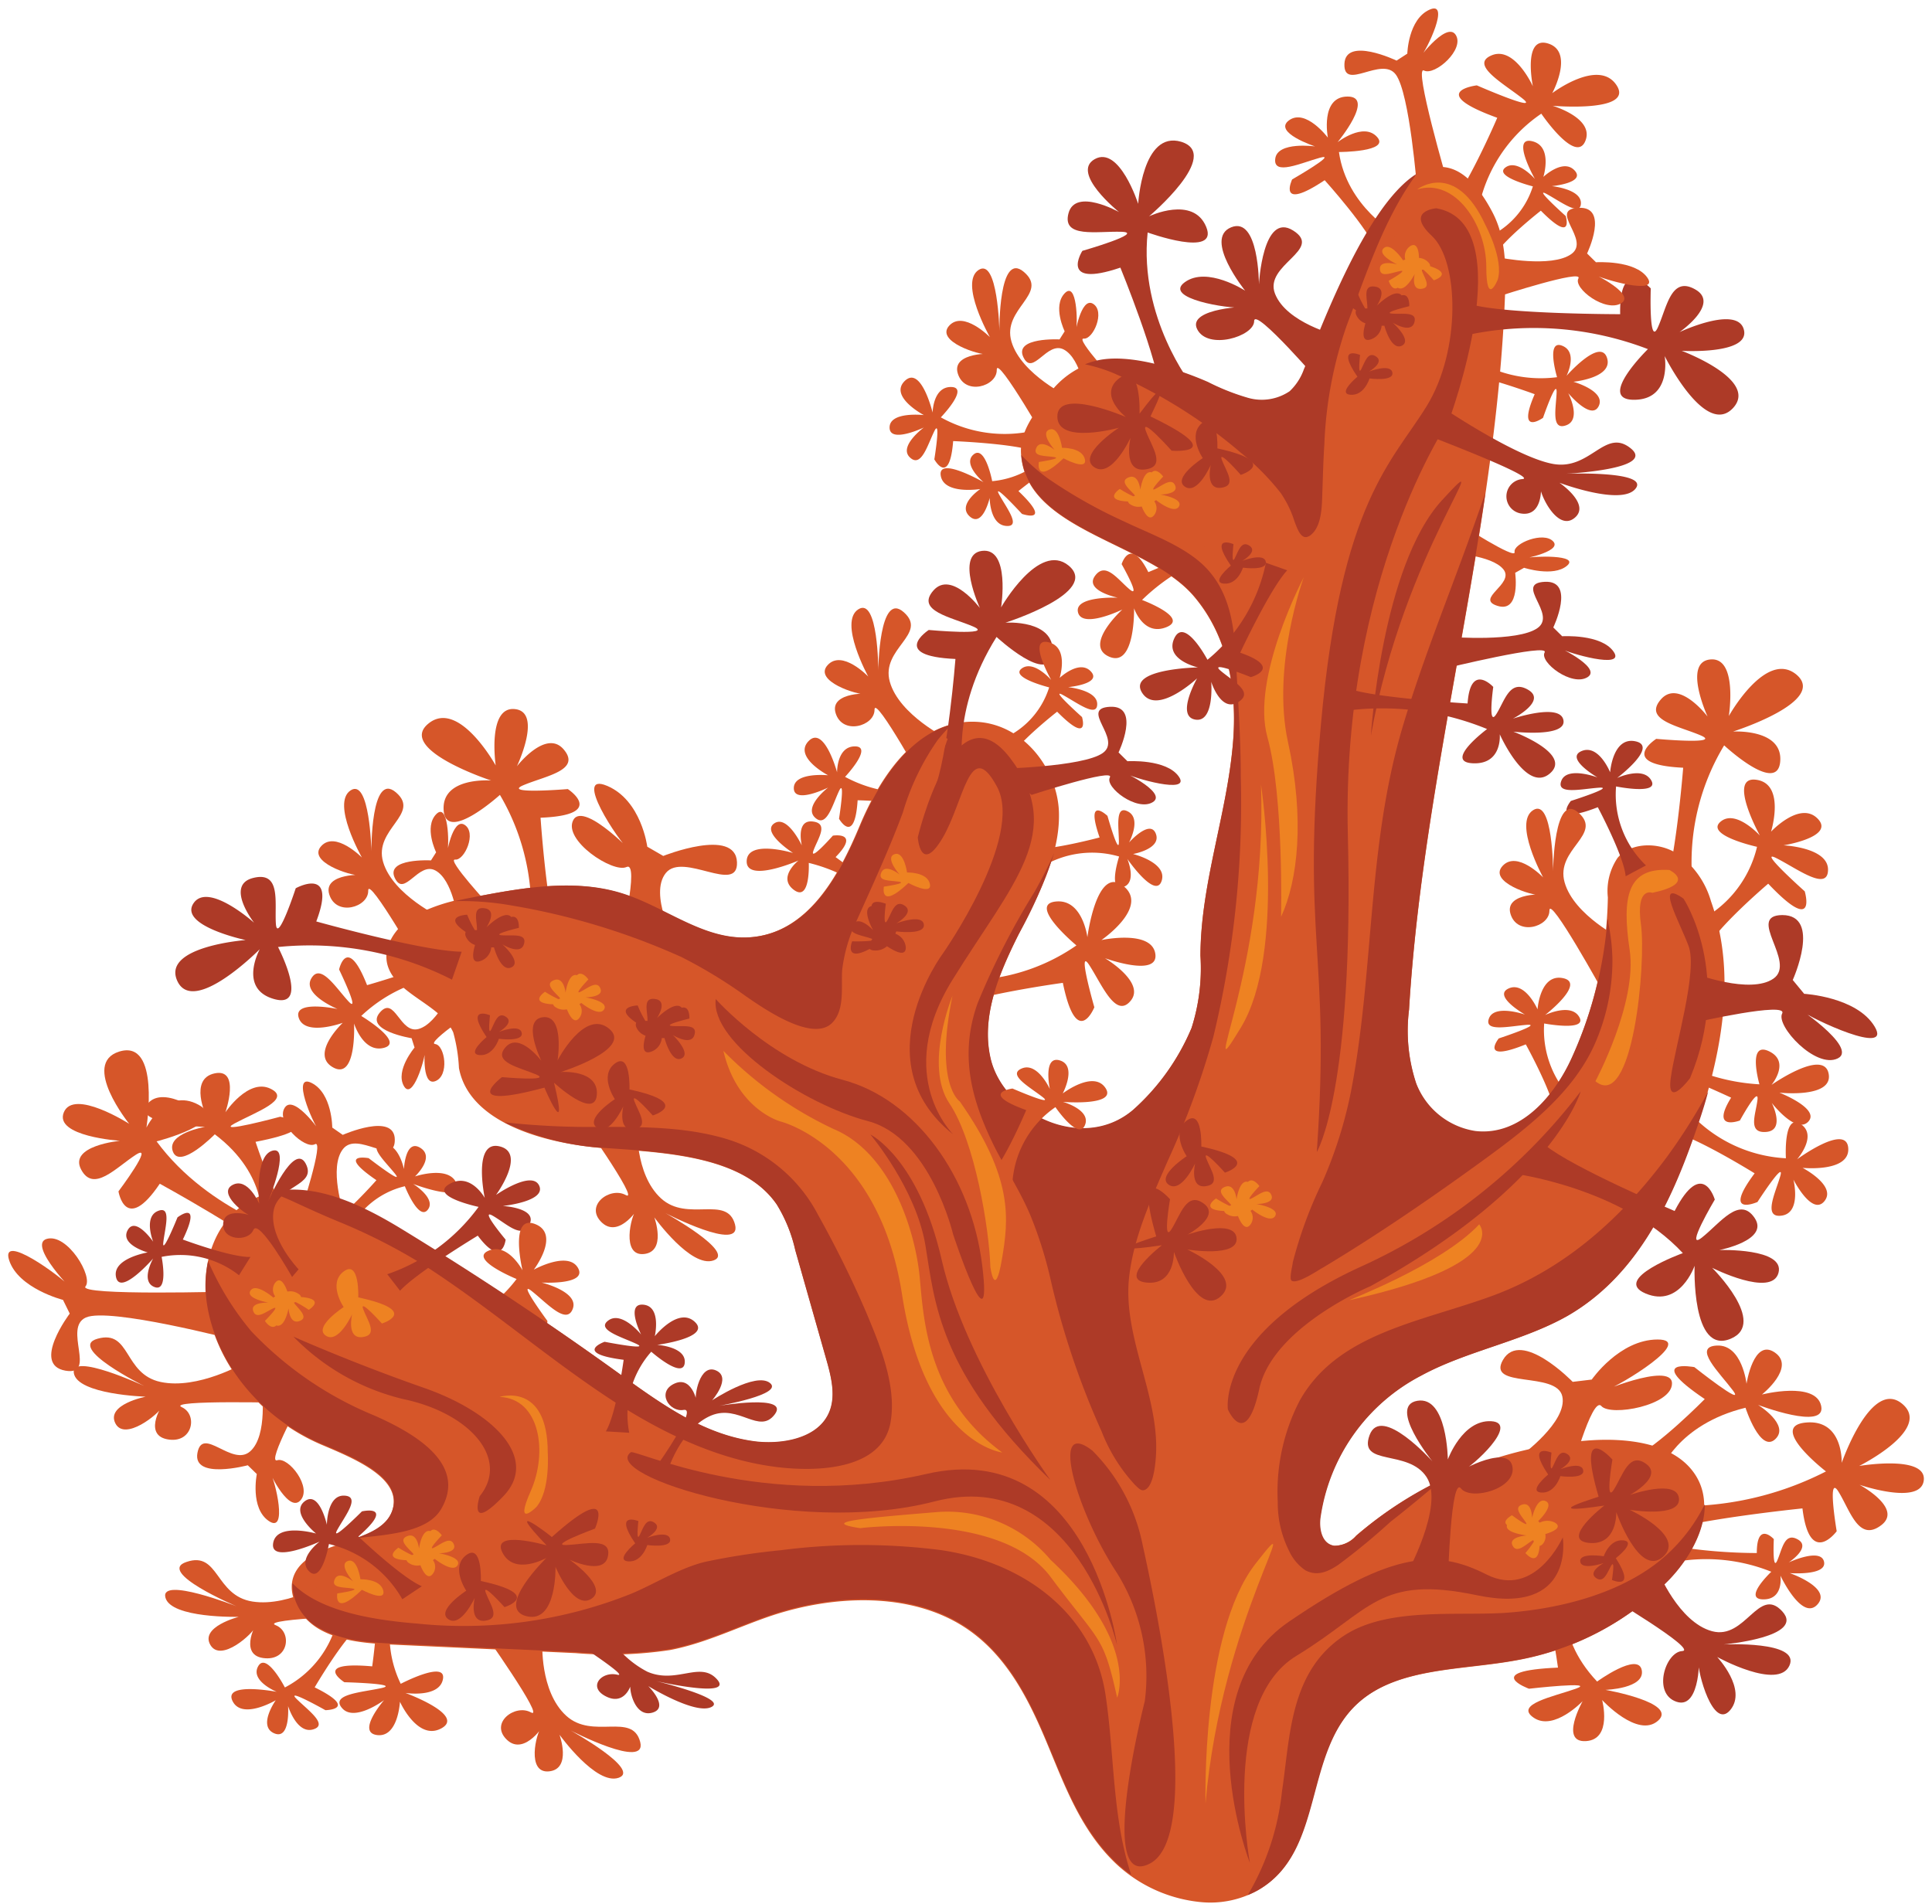 <svg xmlns="http://www.w3.org/2000/svg" viewBox="-0.71 -0.74 169.27 166.842"><title>Depositphotos_92035462_06</title><g data-name="Layer 2"><g data-name="Layer 1"><path d="M104.44 165.92a8.56 8.56 0 0 0 5-1c6-3.39 3.89-12.26 9-16.59 3.48-2.95 8.9-2.71 13.62-3.57a24.87 24.87 0 0 0 13.47-7.1c2.51-2.64 4.25-6.57 2.1-9.45-1.9-2.55-5.91-3-9.35-2.72a35.27 35.27 0 0 0-20.18 8.33 2.58 2.58 0 0 1-1.94.89c-1.08-.16-1.33-1.43-1.22-2.4a16.69 16.69 0 0 1 8.82-12.5c4-2.18 8.89-3 12.85-5.25 5.84-3.37 8.83-9.47 10.93-15.37 2.42-6.78 4.07-14.17 1.66-20.95a7.67 7.67 0 0 0-3-4.2c-1.58-1-4-1-5.18.38a5.18 5.18 0 0 0-.86 3.47A35.71 35.71 0 0 1 137 92c-1.49 3.3-4.47 6.89-8.45 6.43a6.63 6.63 0 0 1-5.18-4.18 14.76 14.76 0 0 1-.63-6.47c1.26-21 7.61-41.6 8.41-62.63.09-2.47.09-5-1.09-7.27-6.88-13.11-14.8 9.94-16.49 13.79a4.84 4.84 0 0 1-1.25 1.93 4.36 4.36 0 0 1-3.64.58 19.92 19.92 0 0 1-3.51-1.39c-2.53-1.11-6.89-2.57-9.78-1.87a7.58 7.58 0 0 0-4.22 2.91C90 35.37 88.66 37 88.74 38.91c.29 6.87 11 7.77 15.12 12.57 3.09 3.6 3.83 8.4 3.45 12.91-.53 6.28-2.83 12.3-2.85 18.63a17.2 17.2 0 0 1-.78 6.34 20 20 0 0 1-5.11 7.17c-4.46 3.81-11.39.33-12.5-4.51-.84-3.67.73-7.41 2.44-10.83s3.64-6.93 3.56-10.68-3-7.76-7.18-8c-5.2-.28-8.47 4.77-10.28 9.1s-4.53 9.47-9.73 9.79c-4 .25-7.34-2.67-11.15-3.86-4.17-1.3-8.77-.48-13.09.36a15.22 15.22 0 0 0-5.23 1.69c-1.53 1-2.62 2.66-2.16 4.26.75 2.55 4.66 3.42 5.75 5.87a14.26 14.26 0 0 1 .5 3.12c.89 4.82 7.55 6.67 13 7.05s12 .76 14.86 4.93a13.11 13.11 0 0 1 1.62 4l2.73 9.61c.49 1.72.95 3.65-.07 5.17-1.15 1.73-3.77 2.22-6 2-4.55-.52-8.31-3.25-11.88-5.81Q44.36 113 34.42 107c-3.73-2.28-8.45-4.56-12.55-2.85-3.69 1.54-5 5.75-4.47 9.34.77 5.27 4.71 10.1 10.13 12.39 2.93 1.24 7 2.93 6.14 5.71-.94 3-6.65 2.52-8.39 5.25-1.13 1.77.12 4.14 2.07 5.22s4.35 1.22 6.65 1.32l15.71.73a35.52 35.52 0 0 0 8.29-.27c3.09-.59 5.9-2 8.86-3 5.49-1.83 12.1-2.09 16.86.95 3.7 2.37 5.66 6.3 7.25 10.09s3 7.79 6.17 10.75a12.64 12.64 0 0 0 7.3 3.29z" fill="#d65629"/><path d="M128.63 18.95a13.1 13.1 0 0 1 5.7-9.73s3 4.43 3.85 2.41-2.86-3.1-2.86-3.1 7.17.62 5.61-1.79-5.64.68-5.64.68 1.94-3.6-.34-4.34-1.36 3.74-1.36 3.74S132 3.29 130 4.1s1 2.46 2.68 3.79-4-1.15-4-1.15-4.52.55 1.79 2.84c0 0-2.86 6.71-4.83 8.64z" fill="#d65629"/><path d="M83.71 67s-1.23-5.36 2.89-11.93c0 0 4.69 4.34 4.91 1.39s-4.13-2.64-4.13-2.64 8.35-2.65 5.54-5C90.31 46.67 87 52.48 87 52.48s.83-5.27-1.68-4.95c-2.35.3-.18 5-.18 5s-2.5-3.32-4.07-1.53 1.56 2.33 3.49 3.16-3.9.3-3.9.3S77.16 56.74 83 57c0 0-.68 8.74-1.87 11.47z" fill="#ad3a27"/><path d="M103.71 33s-4.65-5.89-3.87-13.37c0 0 6.27 2.28 5.13-.49s-5-.93-5-.93 6.43-5.42 2.8-6.53c-3.4-1-3.76 5.44-3.76 5.44s-1.64-5.12-3.8-3.92 2.12 4.64 2.12 4.64-3.81-2.14-4.42.09 2.49 1.57 4.64 1.64-3.43 1.67-3.43 1.67-2.12 3.32 3.33 1.47c0 0 3.37 8.23 3.52 11.16z" fill="#ad3a27"/><path d="M110.2 48.57a14.77 14.77 0 0 1-5.12 8.5s-2-3.79-2.9-1.89 2.07 2.56 2.07 2.56-6.19.11-4.91 2.2 4.83-1.24 4.83-1.24-1.88 3.3-.17 3.61 1.41-3.31 1.41-3.31.83 2.69 2.33 1.8-.45-1.85-1.52-2.78 2.66.57 2.66.57 2.89-.8-.93-2.14c0 0 2.64-5.65 4.12-7.22z" fill="#ad3a27"/><path d="M117.58 61.49a24.29 24.29 0 0 1 12 1.65s-3.86 2.88-1.25 3 2.36-2.54 2.36-2.54 2.3 5.18 4.37 3.45-3.18-3.68-3.18-3.68 4.66.54 4.39-1-4.43-.14-4.43-.14 3-1.54 1.35-2.52-2.07 1-2.82 2.15-.25-2.41-.25-2.41-2-2.18-2.25 1.45c0 0-7.73-.46-10.15-1.22z" fill="#ad3a27"/><path d="M128.16 28.55a27.91 27.91 0 0 1 15.51 1.3s-4.55 4.45-1.21 4.44 2.68-3.83 2.68-3.83 3.57 7.19 6 4.54c2.26-2.48-4.51-5-4.51-5s6 .36 5.45-1.84-5.64.2-5.64.2 3.56-2.46 1.41-3.72-2.51 1.54-3.31 3.31-.62-3.42-.62-3.42-2.78-2.94-2.68 2.26c0 0-9.88 0-13-.84z" fill="#ad3a27"/><path d="M147.78 78.18a19.81 19.81 0 0 1 2.57-13.61s4.65 4.34 4.91 1.43-4.13-2.64-4.13-2.64 8.35-2.65 5.54-5C154 56.18 150.76 62 150.76 62s.83-5.27-1.68-4.95c-2.35.3-.18 5-.18 5s-2.51-3.32-4.09-1.51 1.56 2.33 3.49 3.16-3.9.3-3.9.3-3.51 2.25 2.36 2.53c0 0-.68 8.73-1.87 11.47z" fill="#d65629"/><path d="M47.83 94.13s3.58 3.31 3.75 1.06-3.15-2-3.15-2 6.38-2 4.23-3.79-4.52 2.77-4.52 2.77.64-4-1.28-3.78-.14 3.82-.14 3.82S44.8 89.66 43.6 91s1.19 1.78 2.67 2.41-3 .23-3 .23-4 3 3.72.92c.01.05 2.18 5.07.84-.43z" fill="#ad3a27"/><path d="M121.66 19.81s-4.38-2.42-5.06-7.23c0 0 4.53 0 3.34-1.32s-3.46.46-3.46.46 3.31-4 .88-4-1.73 3.6-1.73 3.6-1.94-2.58-3.4-1.52 2.28 2.29 2.28 2.29-3.29-.46-3.49 1.07 2.25.38 3.92-.08-2.44 1.9-2.44 1.9-1.38 2.89 2.85.07c0 0 3.92 4.35 4.59 6.28z" fill="#d65629"/><path d="M143.5 75.09a8.6 8.6 0 0 1-2.62-6.92s3.8.77 3.09-.52-3-.22-3-.22 3.65-2.76 1.63-3.21-2.24 2.71-2.24 2.71-1-2.49-2.5-1.86 1.39 2.31 1.39 2.31-2.65-1-3.16.28 1.79.72 3.29.62-2.46 1.16-2.46 1.16-1.8 2.17 2.36.55c0 0 2.3 4.32 2.44 6.05z" fill="#ad3a27"/><path d="M54.42 124.8a8.29 8.29 0 0 1 1.93-7.1s2.76 2.44 2.93 1-2.41-1.6-2.41-1.6 4.75-.62 3.31-2-3.52 1.24-3.52 1.24.6-2.61-1-2.76-.2 2.61-.2 2.61-1.67-2.06-2.84-1.25 1.09 1.45 2.42 2.07-2.78-.18-2.78-.18-2.82 1 1.67 1.58c0 0-.64 4.75-1.56 6.27z" fill="#ad3a27"/><path d="M129 20.3a7.27 7.27 0 0 0 4.59-4.71s-3.45-.86-2.41-1.65 2.59 1 2.59 1-2.12-3.73-.26-3.31 1 3.13 1 3.13 1.74-1.65 2.74-.56-2 1.37-2 1.37 2.55.25 2.55 1.48-1.75-.11-3-.79 1.67 1.93 1.67 1.93.76 2.51-2.18-.47c0 0-3.42 2.67-4.13 4.06z" fill="#d65629"/><path d="M86.62 64.2a7.27 7.27 0 0 0 4.59-4.71s-3.45-.86-2.41-1.65 2.59 1 2.59 1-2.12-3.73-.26-3.31 1 3.13 1 3.13 1.74-1.65 2.74-.56-2 1.37-2 1.37 2.55.25 2.55 1.48-1.75-.11-3-.79 1.67 1.93 1.67 1.93.76 2.51-2.18-.47c0 0-3.42 2.67-4.13 4.06z" fill="#d65629"/><path d="M147.3 80.33a9.82 9.82 0 0 0 5.93-6.87s-4.54-1-3.22-2.18 3.47 1.19 3.47 1.19-2.86-5.18-.36-4.89c2.65.31 1.34 4.55 1.34 4.55S157 69.4 158.55 71s-3 2.33-3 2.33 3.9.17 3.9 2.13-2.71-.09-4.51-1 2.47 2.9 2.47 2.9 1.17 3.94-3.2-.67c0 0-4.61 3.91-5.5 5.84z" fill="#d65629"/><path d="M116.38 28.63S112 27.55 111 25s4.27-3.85 1.59-5.54-3 4.72-3 4.72 0-6-2.44-5 1.23 5.55 1.23 5.55-3.33-2.17-5.29-.74 3.94 2.35 5 2.21-4.84 0-3.92 1.89 5 .65 5-.69 6.07 5.74 6.07 5.74z" fill="#ad3a27"/><path d="M82.32 64s-4.25-2.08-5.07-5 3.39-4.18 1.22-6.1-2.23 5.1-2.23 5.1 0-6.47-1.75-5.35.87 5.89.87 5.89-2.29-2.4-3.56-1 2.61 2.63 3.35 2.55-3.24-.31-2.65 1.65 3.42 1.15 3.41-.29 4.74 7.19 4.74 7.19z" fill="#d65629"/><path d="M141.44 81.57s-4.25-2.08-5.07-5 3.39-4.18 1.22-6.1-2.23 5.13-2.23 5.13 0-6.47-1.75-5.35.88 5.89.88 5.89-2.29-2.4-3.56-1 2.61 2.63 3.35 2.55-3.24-.31-2.65 1.65 3.42 1.15 3.41-.29 4.74 7.19 4.74 7.19z" fill="#d65629"/><path d="M130.63 21.82s4.59.94 6.33-.3-2.1-3.91.63-4.05.75 4 .75 4l.78.77s3.43-.22 4.51 1.36-4 .12-4.78-.33 3.88 1.68 2.5 2.55-4.24-1.31-3.77-2.16-6.86 1.53-6.86 1.53z" fill="#d65629"/><path d="M123.45 15.86s-.64-8.42-1.87-10.07-4.59 1.5-4.5-.93 4.57-.29 4.57-.29l.94-.61s.07-3 1.94-3.85-.22 3.52-.81 4.19 2.25-3.27 3.1-2-1.82 3.63-2.77 3.14 2.08 9.87 2.08 9.87z" fill="#d65629"/><path d="M86.63 66.63s7.54-.15 9.28-1.39-2.1-3.91.63-4.05.75 4 .75 4l.78.77s3.43-.22 4.51 1.36-4 .12-4.78-.33 3.88 1.68 2.5 2.55-4.24-1.31-3.77-2.16-6.86 1.53-6.86 1.53z" fill="#ad3a27"/><path d="M126.36 55.07s5.9.46 7.64-.78-2.1-3.91.63-4.05.75 4 .75 4l.78.77s3.43-.22 4.51 1.36-4 .12-4.78-.33 3.88 1.68 2.5 2.55-4.24-1.31-3.77-2.16-8.81 1.42-8.81 1.42z" fill="#ad3a27"/><path d="M144 90.83a17.31 17.31 0 0 0 9.44 3.44s-1.1-3.81.83-2.9.23 2.95.23 2.95 4.55-3.2 5-1-4.31 1.68-4.31 1.68 3.6 1.41 2.53 2.54-3.2-1.64-3.2-1.64 1.22 2.39-.47 2.54-.92-1.57-.78-2.82-1.54 1.82-1.54 1.82-2.63 1-.77-2c0 0-5.72-2.69-7.85-3z" fill="#d65629"/><path d="M90.41 75.31a8.45 8.45 0 0 1 6.93-1s-1 3.05.31 2.69.41-2.48.41-2.48 2.45 3.56 3 1.94-2.5-2.37-2.5-2.37 2.5-.44 2-1.77-2.35.76-2.35.76 1.11-2.05-.07-2.7-.82 1.38-.82 2.65-1-2.28-1-2.28-2-1.9-.69 1.89c0 0-4.37 1.17-6.07 1z" fill="#d65629"/><path d="M20.23 111a8.31 8.31 0 0 0-6.78-1.61s.63 3.13-.63 2.64-.11-2.5-.11-2.5-2.87 3.31-3.25 1.65 2.77-2.18 2.77-2.18-2.44-.67-1.76-1.94 2.24 1 2.24 1-.86-2.14.39-2.68.65 1.45.5 2.72 1.24-2.17 1.24-2.17 2.22-1.7.47 1.94c0 0 4.21 1.57 5.92 1.53z" fill="#ad3a27"/><path d="M55.12 97.83s-.25 4.29 2.08 6.43 5.8-.34 6.49 2.3c.64 2.48-6.09-1-6.09-1s6.19 3.44 4.21 4.14-5.19-3.77-5.19-3.77 1.09 3-.91 3.21-1.14-3.35-.68-3.87-1.42 2.6-3 1.12.7-3.18 2.08-2.42-4.39-7.36-4.39-7.36z" fill="#d65629"/><path d="M46.81 143.16s-.25 4.29 2.08 6.43 5.8-.34 6.49 2.3c.64 2.48-6.09-1-6.09-1s6.19 3.44 4.21 4.14-5.19-3.77-5.19-3.77 1.09 3-.91 3.21-1.14-3.35-.68-3.87-1.42 2.6-3 1.12.7-3.18 2.08-2.42-4.39-7.36-4.39-7.36z" fill="#d65629"/><path d="M126.28 47.71s3.71.16 4.73 1.44-2.55 2.57-.51 3.2 1.54-2.9 1.54-2.9l.78-.44s2.55.83 3.75-.17-3-.86-3.71-.67 3.36-.53 2.52-1.46-3.54.18-3.39.92-4.83-2.48-4.83-2.48z" fill="#d65629"/><path d="M147.75 84.56s4.9 1.87 6.93.44-2.45-5.53.76-5.56c3.48 0 .92 5.69.92 5.69l1 1.21s4.62.26 6.18 2.88-5.5-.66-6.53-1.46 5.22 3.3 3.29 4.24-5.43-2.85-4.87-3.93-7.59.77-7.59.77z" fill="#ad3a27"/><path d="M144.05 131.11a27.67 27.67 0 0 0 15.22-2.92s-5.11-3.95-1.79-4.28 3.17 3.53 3.17 3.53 2.59-7.52 5.34-5.14c2.57 2.23-3.81 5.41-3.81 5.41s5.9-1 5.66 1.25-5.63.4-5.63.4 3.86 2.07 1.89 3.55-2.7-1.27-3.73-2.94-.16 3.46-.16 3.46-2.37 3.21-3-2c0 0-9.82 1-12.84 2.2z" fill="#d65629"/><path d="M127.78 30.31a11.15 11.15 0 0 0 7.93 2s-1-3.32.44-2.76.39 2.64.39 2.64 2.94-3.36 3.54-1.59-2.94 2.11-2.94 2.11 2.86.81 2.22 2.13-2.67-1.13-2.67-1.13 1.2 2.3-.17 2.81-.89-1.55-.85-2.88-1.19 2.23-1.19 2.23-2.36 1.69-.73-2.07c0 0-5-1.84-6.94-1.87z" fill="#d65629"/><path d="M144.76 128.18s1.45-4.1 7.46-5.57c0 0 1.29 4 2.61 2.75s-1.51-3-1.51-3 6 2.29 5.53.09-5.19-1-5.19-1 3-2.39 1.13-3.68-2.48 2.74-2.48 2.74-.38-3.44-2.58-3.35.23 2.39 1.39 3.94-3.38-2.05-3.38-2.05-4.5-.85.91 2.8c0 0-4.19 4.26-6.32 5.14z" fill="#d65629"/><path d="M125.46 34.83s6.61 4.49 9.9 5.08 4.55-3.2 6.81-1.36-5.68 2.22-5.68 2.22 7.3-.28 6.11 1.29-6.68-.5-6.68-.5 2.81 1.91 1.3 3.1-3.08-2.19-3-2.84.5 2.86-1.74 2.42a1.52 1.52 0 0 1 .16-3c1.62-.06-8.32-3.85-8.32-3.85z" fill="#ad3a27"/><path d="M52.11 141.61a8.61 8.61 0 0 0 3.9 4.13c2.58 1.12 4.65-1 6.12.69s-5.36.13-5.36.13 6.26 1.51 4.87 2.26-5.55-1.82-5.55-1.82 1.91 1.9.34 2.33-2.08-2.14-1.88-2.56-.28 2-2.07 1.18-.51-2.28.89-1.95-6.11-4.45-6.11-4.45z" fill="#ad3a27"/><path d="M81.68 85a17 17 0 0 0 11.92-2.9s-4.26-3.54-1.86-3.84 2.82 3.12 2.82 3.12.8-6.34 3.14-4.5-1.91 4.75-1.91 4.75 4.38-.94 4.72 1.19-4.41.4-4.41.4 3.57 2.11 2.26 3.72-2.51-1.38-3.63-3.11.44 3.69.44 3.69-1.54 3.8-2.76-2.14c0 0-8 1.09-10.54 2.4z" fill="#d65629"/><path d="M45.5 82.55a19.79 19.79 0 0 0-2.41-13.64s-4.74 4.29-4.93 1.34 4.16-2.6 4.16-2.6-8.32-2.72-5.48-5c2.66-2.15 5.88 3.68 5.88 3.68s-.77-5.28 1.74-4.93c2.35.32.12 5 .12 5s2.55-3.3 4.1-1.47-1.59 2.31-3.53 3.13 3.89.34 3.89.34 3.48 2.28-2.39 2.51c0 0 .58 8.74 1.74 11.49z" fill="#d65629"/><path d="M147.31 96.75a12.32 12.32 0 0 0 8.45 4s-.24-4 1.29-3-.31 3.09-.31 3.09 4.3-3.17 4.48-1-4 1.75-4 1.75 3 1.56 1.92 2.91-2.72-1.88-2.72-1.88.72 2.88-1 3.15-.57-2-.15-3.47-2 2.28-2 2.28-3.17 1.4-.25-2.51c0 0-5.14-3.2-7.35-3.68z" fill="#d65629"/><path d="M29.65 107.62a7.32 7.32 0 0 1 5.11-4.42s1.2 3.05 2 2.07-1.27-2.27-1.27-2.27 4.4 1.68 3.81 0-3.65-.66-3.65-.66 1.79-1.67.47-2.5-1.44 1.86-1.44 1.86-.44-2.28-1.85-2.21.24 1.57 1.08 2.63-2.32-1.38-2.32-1.38-2.92-.53.68 1.93c0 0-2.85 3.25-4.39 4z" fill="#d65629"/><path d="M144.56 136.93s1.8 4.47 4.73 5.26 4.08-4 6.15-1.74-5.14 2.9-5.14 2.9 6.76-.34 5.77 1.85-6.33-.75-6.33-.75 2.65 2.82 1.15 4.64-2.89-3.34-2.8-4.29.28 4.28-1.89 3.58-1-4.37.47-4.45-6.83-5-6.83-5z" fill="#ad3a27"/><path d="M122.45 137.35s3.44-6.17 1.83-8.66-6-.91-5-3.67 5.51 2.29 5.51 2.29-3.94-4.87-1.32-5.31 2.67 5.14 2.67 5.14 1.27-3.49 3.8-3.35-1.64 4-2.59 4.39 3.93-2.5 4.43-.5-3.61 3.12-4.49 2-1.13 7.8-1.13 7.8z" fill="#ad3a27"/><path d="M29.4 105.54s-1.34-4-.05-5.61 4.54 1.62 4.53-.81-4.56-.42-4.56-.42l-.92-.64s0-3-1.81-3.91.1 3.53.66 4.21-2.13-3.33-3-2.06 1.75 3.7 2.63 3.22-1.31 6.16-1.31 6.16z" fill="#d65629"/><path d="M39.36 79.64s-.41-3.27-1.91-4.1-2.74 2.41-3.57.65 3.17-1.54 3.17-1.54l.45-.71s-1.08-2.2 0-3.33 1.15 2.59 1 3.24.4-3 1.49-2.32 0 3.14-.82 3.05 3.08 4.12 3.08 4.12z" fill="#d65629"/><path d="M137.31 95.83a8.63 8.63 0 0 1-2.73-6.89s3.81.72 3.08-.56-3-.18-3-.18 3.61-2.8 1.58-3.23S134 87.7 134 87.7s-1.09-2.48-2.53-1.83 1.43 2.29 1.43 2.29-2.66-.93-3.15.32 1.8.69 3.3.58-2.45 1.19-2.45 1.19-1.76 2.19 2.37.52c0 0 2.37 4.29 2.53 6z" fill="#d65629"/><path d="M25.41 107.62s-7.77-2.06-12.4-8.35c0 0 6.51-1.66 3.67-3.21s-4.56 2-4.56 2 1.25-7.78-2.38-6.66c-3.39 1.05.87 6.33.87 6.33s-4.87-3.11-5.73-1 4.92 2.49 4.92 2.49-4.49.42-3.41 2.5 3.05-.14 4.79-1.27-1.51 3.2-1.51 3.2.61 3.8 3.62-.67c0 0 8.41 4.6 10.59 6.81z" fill="#d65629"/><path d="M22.21 106.49s.65-4.26-4.1-7.84c0 0-3.06 3.12-3.67 1.52S17.25 98 17.25 98s-6.51-.17-5.05-2 5.17 1.07 5.17 1.07-1.56-3.28.73-3.76.94 3.41.94 3.41 2-3 3.94-2.07-1.35 2.08-3.14 3.05 4-.59 4-.59 4.48.92-2.16 2.2c0 0 1.76 5.43 3.27 7z" fill="#d65629"/><path d="M20.68 118.69s-4.05 2.36-7.32 1.66-2.6-4.61-5.52-3.79c-2.74.76 4.08 4.14 4.08 4.14s-6.48-3-6.16-1.12 6.29 2.06 6.29 2.06-3.46.68-2.66 2.32 3.84-.82 4.11-1.44-1.82 2.4.42 2.85 2.74-2.15 1.3-2.81 9.38-.37 9.38-.37z" fill="#d65629"/><path d="M33.22 110.91a16.49 16.49 0 0 0 8-5.9s-4.4-.93-2.56-2 3.1 1.21 3.1 1.21-1.1-5.15 1.35-4.5c2.3.61-.36 4.24-.36 4.24s3.14-2.2 3.78-.81-3.19 1.78-3.19 1.78 3 .16 2.36 1.57-2 0-3.23-.71 1.12 2.09 1.12 2.09-.28 2.55-2.44-.35c0 0-5.44 3.29-6.81 4.83z" fill="#ad3a27"/><path d="M132.51 126.84s4.15-3 3.66-5.23-6.66-.65-5.2-3.19c1.58-2.75 6.11 1.92 6.11 1.92l1.67-.2s2.41-3.5 5.76-3.51-3.22 4-4.5 4.44 5.73-2.56 5.77-.61-5.37 2.94-6.19 2-2.76 6.31-2.76 6.31z" fill="#d65629"/><path d="M36.44 116.16a12.55 12.55 0 0 0 8.11-4.83s-4.19-1.71-2.48-2.47 3 1.71 3 1.71-1.19-4.93 1.09-4.06-.1 4-.1 4 3-1.67 3.87-.15-3.19 1.28-3.19 1.28 3.27.79 2.74 2.28-2.27-.48-3.6-1.53 1.37 2.61 1.37 2.61-.08 3.19-2.67-1c0 0-5.69 2.59-7.22 4.13z" fill="#d65629"/><path d="M92.09 37.81a7.73 7.73 0 0 1-5.87 3.61s-.61-3.19-1.63-2.34.87 2.43.87 2.43-4-2.3-3.75-.59 3.47 1.19 3.47 1.19-2.07 1.38-.93 2.4S86 42.89 86 42.89s0 2.31 1.41 2.45.06-1.58-.58-2.75 2 1.7 2 1.7 2.78.95-.31-2c0 0 3.42-2.79 5.07-3.27z" fill="#d65629"/><path d="M22.21 120.89s.58 4.14-1 5.54-4.17-2.26-4.62.13 4.41 1.09 4.41 1.09l.79.77s-.61 3 1.06 4.12.56-3.49.13-4.25 1.48 3.6 2.6 2.47-1-3.87-2-3.55 2.42-5.89 2.42-5.89z" fill="#d65629"/><path d="M39 85.67s-1.31 3.22-3 3.74-2.11-3-3.44-1.42 2.79 2.24 2.79 2.24l.26.82s-1.7 2-.94 3.36 1.86-2.38 1.87-3.07-.41 3.12.87 2.66.86-3.17 0-3.26 4.24-3.51 4.24-3.51z" fill="#d65629"/><path d="M131.73 102.06s9.59 1.18 15 7c0 0-6.28 2.27-3.26 3.54s4.29-2.43 4.29-2.43-.3 7.86 3.17 6.39c3.25-1.37-1.63-6.21-1.63-6.21s5.22 2.63 5.81.44-5.18-2-5.18-2 4.41-.85 3.09-2.81-3 .43-4.61 1.71 1.12-3.32 1.12-3.32-1.07-3.72-3.52 1c0 0-8.91-3.78-11.35-5.77z" fill="#ad3a27"/><path d="M77.55 79.36a14.32 14.32 0 0 0-7.4-4.49s.16 3.46-1.31 2.36.41-2.57.41-2.57-4.58 2-4.54.06 4.06-.72 4.06-.72-2.8-1.8-1.65-2.59 2.42 1.93 2.42 1.93-.55-2.25.93-2.1.47 1.5.09 2.55 1.7-1.31 1.7-1.31 2.46-.39.24 1.88c0 0 4.36 3.24 6.12 3.89z" fill="#d65629"/><path d="M19.74 116.64S8.86 113.8 6.82 114.7s1 5.15-1.8 4.66c-3-.53.38-5 .38-5l-.59-1.2s-3.92-1-4.72-3.48 4.59 1.46 5.31 2.31-3.81-3.69-2-4.18 4.08 3.33 3.38 4.17 12.9.44 12.9.44z" fill="#d65629"/><path d="M146 136.13a15.27 15.27 0 0 1 8.48.85s-2.54 2.4-.71 2.42 1.51-2.08 1.51-2.08 1.88 4 3.23 2.54-2.41-2.76-2.41-2.76 3.28.25 3-1-3.09.06-3.09.06 2-1.31.81-2-1.38.84-1.82 1.84-.3-1.88-.3-1.88-1.49-1.63-1.49 1.22a46 46 0 0 1-7.14-.58z" fill="#d65629"/><path d="M136.64 138.26s-1.43 4.1 2.58 8.34c0 0 3.6-2.62 3.91-1s-3.18 1.73-3.18 1.73 6.39 1.12 4.61 2.7-4.9-1.81-4.9-1.81.92 3.46-1.42 3.6-.29-3.5-.29-3.5-2.51 2.64-4.27 1.46 1.72-1.86 3.67-2.55-4.1 0-4.1 0-4.25-1.56 2.54-1.85c0 0-.72-5.61-1.91-7.41z" fill="#d65629"/><path d="M108.35 47.18a17.35 17.35 0 0 0-9 4.65s4.16 1.56 2.14 2.38-2.84-1.65-2.84-1.65.12 5.24-2.18 4.24 1.15-4.13 1.15-4.13-3.51 1.71-3.88.25 3.48-1.29 3.48-1.29-2.93-.6-2-1.9 2 .31 3.05 1.18-.71-2.22-.71-2.22.75-2.47 2.34.7c0 0 6-2.45 7.62-3.76z" fill="#d65629"/><path d="M39.84 84.7a13.09 13.09 0 0 0-8.9 3.58s3.82 2.3 2 2.79-2.63-2.13-2.63-2.13.25 5-1.83 3.85.84-3.91.84-3.91-3.29 1.21-3.85-.42 3.39-.79 3.39-.79-3.1-1.27-2.3-2.67 2.15.8 3.26 2-.82-2.79-.82-2.79.68-3.13 2.45 1.37c0 0 6.09-1.72 7.89-3z" fill="#d65629"/><path d="M81.48 68.4a11.49 11.49 0 0 1-8.15-1.07s2.49-2.65.88-2.67-1.58 2.27-1.58 2.27-1.12-4.14-2.49-2.74 1.7 3 1.7 3-3-.3-3 1.13 3-.05 3-.05-2.16 1.66-1.15 2.62 1.53-1.09 2.11-2.32 0 2.43 0 2.43 1.37 2.4 1.63-1.62c0 0 5.39.14 7.19.82z" fill="#d65629"/><path d="M38 79.7s-4.28-2-5.14-4.9 3.33-4.22 1.12-6.11-2.15 5.16-2.15 5.16-.13-6.47-1.83-5.33 1 5.88 1 5.88-2.33-2.37-3.57-1S30 76 30.77 75.95s-3.25-.27-2.63 1.69 3.44 1.11 3.41-.33 4.85 7.13 4.85 7.13z" fill="#d65629"/><path d="M25.45 110.48s-2.51-2.61-2.21-5 3.86-2.28 2.84-4.25-3.29 3.28-3.29 3.28 2-4.84.39-4.43-1.18 4.65-1.18 4.65-1-2.36-2.34-1.64 1.12 2.61 1.69 2.74-2.32-1-2.5.57 2.19 1.71 2.64.63 3.39 4.12 3.39 4.12z" fill="#ad3a27"/><path d="M58 127.57s1.18-3.27 3.6-4.28 4.22 1.7 5.57-.1-4.88-.75-4.88-.75 5.71-1 4.46-2-5.07 1.52-5.07 1.52 1.76-2 .34-2.62-1.92 2.22-1.74 2.72-.23-2.3-1.87-1.58-.49 2.55.78 2.32-2.19 4.67-2.19 4.67z" fill="#ad3a27"/><path d="M28.87 141.12a9 9 0 0 1-4.62 6s-1.62-3.14-2.34-1.86 1.62 2.24 1.62 2.24-4.69-.9-3.87.8 3.79-.06 3.79-.06-1.6 2.25-.15 2.89 1.23-2.38 1.23-2.38.75 2.44 2.17 2.05-.45-1.7-1.44-2.69 2.54 1 2.54 1 3-.05-.94-2c0 0 2.48-4.25 3.95-5.39z" fill="#d65629"/><path d="M34.48 138.14a9.72 9.72 0 0 0-.08 8.66s4-2.1 3.7-.42-3.29 1.22-3.29 1.22 5.26 1.92 3.17 3.09-3.65-2.32-3.65-2.32-.15 3.15-2 2.92.61-3.06.61-3.06-2.59 1.94-3.67.71 1.73-1.39 3.45-1.77-3.26-.51-3.26-.51-2.92-1.86 2.44-1.39c0 0 .81-5.62.24-7.61z" fill="#d65629"/><path d="M28.59 137.52s-3.88 2.59-7.18 2.07-2.92-4.45-5.78-3.47C12.93 137 20 140 20 140s-6.68-2.62-6.22-.77 6.43 1.7 6.43 1.7-3.41.87-2.49 2.46 3.77-1 4-1.67-1.64 2.5.62 2.82 2.58-2.3 1.1-2.88 9.34-.9 9.34-.9z" fill="#d65629"/><path d="M94.43 34s-.41-3.27-1.91-4.1-2.74 2.41-3.57.65S92.12 29 92.12 29l.45-.71s-1.08-2.2 0-3.33 1.15 2.59 1 3.24.4-3 1.49-2.32 0 3.14-.82 3.05 3.08 4.12 3.08 4.12z" fill="#d65629"/><path d="M89.85 37a11.48 11.48 0 0 1-8.13-1.17s2.53-2.62.92-2.66S81 35.41 81 35.41s-1-4.15-2.43-2.78 1.66 3 1.66 3-3-.34-3 1.09 3 0 3 0S78 38.36 79 39.33s1.55-1.07 2.15-2.29 0 2.47 0 2.47 1.33 2.42 1.65-1.6c0 0 5.39.21 7.18.91z" fill="#d65629"/><path d="M93.05 34.1s-4.28-2-5.14-4.9S91.23 25 89 23.09s-2.15 5.16-2.15 5.16-.13-6.47-1.83-5.33 1 5.88 1 5.88-2.33-2.37-3.57-1 2.65 2.59 3.39 2.51-3.25-.27-2.63 1.69 3.44 1.11 3.41-.33 4.85 7.13 4.85 7.13z" fill="#d65629"/><path d="M58.45 81.86s-2.33-4.25-.82-6.11 6.34 1.9 6.23-.94c-.12-3.08-6.46-.55-6.46-.55l-1.4-.81s-.51-4.08-3.54-5.34 1 4.84 2 5.71-4-4.47-4.94-2.71 3.47 4.68 4.66 4.12-.57 6.77-.57 6.77z" fill="#d65629"/><path d="M96.16 147.83c-1-6.86-6.76-11.6-14.38-12.74a54.9 54.9 0 0 0-14.06 0 60.79 60.79 0 0 0-6.55 1c-2.22.5-4.48 1.94-6.56 2.81a39.56 39.56 0 0 1-18.79 2.62c-3.57-.29-8.5-1-10.92-3.55a4.47 4.47 0 0 0 2.47 4c1.95 1.08 4.35 1.22 6.65 1.32l15.71.73a35.52 35.52 0 0 0 8.29-.27c3.09-.59 5.9-2 8.86-3 5.49-1.83 12.1-2.09 16.86.95 3.7 2.37 5.66 6.3 7.25 10.09s3 7.79 6.17 10.75a11.62 11.62 0 0 0 1.24 1c-1.66-4.99-1.46-10.47-2.24-15.71z" fill="#ad3a27"/><path d="M33.69 131.52c-.41 1.33-1.74 2-3.25 2.52 3-.31 6.34-.55 7.51-2.57 2.32-4-2.48-6.68-5.84-8.17a31.06 31.06 0 0 1-10.8-7.39 24.71 24.71 0 0 1-3.62-5.78c-.06-.12-.11-.24-.17-.36a10.64 10.64 0 0 0-.11 3.65c.77 5.27 4.71 10.1 10.13 12.39 2.95 1.24 7.02 2.93 6.15 5.71z" fill="#ad3a27"/><path d="M24.85 104.48c1.31.61 2.63 1.21 4 1.78a50.56 50.56 0 0 1 7.53 3.82c5.5 3.53 10.36 7.74 15.77 11.37 4.36 2.93 9.51 5.61 15 6.33 3.77.5 9.41.26 10.16-3.87.57-3.19-.92-6.78-2.16-9.73a92.68 92.68 0 0 0-4.18-8.46A13.44 13.44 0 0 0 62.74 99c-3.46-1-7.18-1-10.78-1a68.8 68.8 0 0 1-8.48-.4 23.52 23.52 0 0 0 9 2.26c5.49.38 12 .76 14.86 4.93a13.11 13.11 0 0 1 1.62 4l2.73 9.61c.49 1.72.95 3.65-.07 5.17-1.15 1.73-3.77 2.22-6 2-4.55-.52-8.31-3.25-11.88-5.81q-9.35-6.76-19.29-12.83c-3.4-2.07-7.6-4.13-11.42-3.21.7.28 1.37.56 1.82.76z" fill="#ad3a27"/><path d="M145.3 100.68c-3.82 5.13-8.78 9.75-15.28 12.13-6.27 2.3-13.54 3.25-16.86 9.18a17.35 17.35 0 0 0-1.92 8.88 9.33 9.33 0 0 0 1 4.3 4.13 4.13 0 0 0 1.43 1.69c1.07.55 2 .09 2.88-.49a58.19 58.19 0 0 0 4.58-3.78c1.43-1.11 2.79-2.25 4.18-3.42l.32-.26a33 33 0 0 0-7.49 4.9 2.58 2.58 0 0 1-1.94.89c-1.08-.16-1.33-1.43-1.22-2.4a16.69 16.69 0 0 1 8.82-12.5c4-2.18 8.89-3 12.85-5.25 5.84-3.37 8.83-9.47 10.93-15.37.5-1.41 1-2.84 1.37-4.28a49.21 49.21 0 0 1-3.65 5.78z" fill="#ad3a27"/><path d="M44 78.58a60.62 60.62 0 0 1 15 4.54 42.67 42.67 0 0 1 5.68 3.46c1.46 1 6 4.21 7.64 2.17 1-1.17.65-3.17.76-4.53a13.73 13.73 0 0 1 1.31-4.39c1.4-3.12 2.81-6.17 4-9.37a21.69 21.69 0 0 1 3.07-6.38 16 16 0 0 1 1.21-1.33c-3.88 1-6.45 5.2-8 8.85-1.81 4.33-4.53 9.47-9.73 9.79-4 .25-7.34-2.67-11.15-3.86-4.17-1.3-8.77-.48-13.09.36-.53.1-1.05.21-1.58.33a25.11 25.11 0 0 1 4.88.36z" fill="#ad3a27"/><path d="M101.59 101a73.65 73.65 0 0 0 4-10.87A87.17 87.17 0 0 0 108 67.3c0-3.38-.25-6.75-.42-10.13-.14-2.84-.45-5.85-2.59-8.12-1.79-1.89-4.74-2.92-7.15-4.07a43.51 43.51 0 0 1-6.64-3.73 16.37 16.37 0 0 1-2.43-2.12c.55 6.63 11 7.58 15.1 12.31 3.09 3.6 3.83 8.4 3.45 12.91-.53 6.28-2.83 12.3-2.85 18.63a17.2 17.2 0 0 1-.78 6.34 20 20 0 0 1-5.11 7.17c-4.46 3.81-11.39.33-12.5-4.51-.84-3.67.73-7.41 2.44-10.83A39.75 39.75 0 0 0 91.65 74c-.5 1.15-1.09 2.28-1.71 3.39a66.32 66.32 0 0 0-5 9.78c-1.63 4.57-.54 8.58 1.61 12.83 1 1.92 2.16 3.73 3 5.71a35.8 35.8 0 0 1 1.78 5.63 70.55 70.55 0 0 0 4.47 13.33 14.77 14.77 0 0 0 2.94 4.71c.29.26.52.56.84.43.7-.27.88-1.88.94-2.43.6-5.43-2.84-10.64-2.32-16.06.36-3.56 1.95-7 3.39-10.32z" fill="#ad3a27"/><path d="M96.72 31.9a44.3 44.3 0 0 1 11.25 7 21.73 21.73 0 0 1 3.53 3.56 9.28 9.28 0 0 1 1.2 2.47c.29.75.69 2.05 1.65 1 .79-.89.76-2.58.8-3.65.05-1.36.08-2.71.17-4.06a35.77 35.77 0 0 1 2-10.55c1.71-4.48 3.2-9.22 6.1-13.19-4.66 2.89-8.73 14.5-9.89 17.13a4.84 4.84 0 0 1-1.25 1.93 4.36 4.36 0 0 1-3.64.58 19.91 19.91 0 0 1-3.51-1.39c-2.53-1.11-6.89-2.57-9.78-1.87a6.62 6.62 0 0 0-1 .32 14.63 14.63 0 0 1 2.37.72z" fill="#ad3a27"/><path d="M137 91.93c-1.49 3.3-4.47 6.89-8.45 6.43a6.63 6.63 0 0 1-5.18-4.18 14.76 14.76 0 0 1-.63-6.47c.91-15.19 4.48-30.18 6.69-45.26-.46 1.34-.94 2.67-1.41 4-2 5.54-4.22 11-5.88 16.64-3.08 10.46-2.44 21.24-4.49 31.83a38 38 0 0 1-2.5 7.91 37.3 37.3 0 0 0-2.6 7.06c0 .24-.34 1.43-.09 1.59.53.33 2.42-1 2.79-1.18 4.55-2.73 9.06-5.81 13.32-8.89s8.58-6.29 10.53-10.87a18.11 18.11 0 0 0 1.46-7.23 16.88 16.88 0 0 0-.36-3.16c0-.12 0-.25-.07-.38A35.84 35.84 0 0 1 137 91.93z" fill="#ad3a27"/><path d="M144.37 136.28c-3.61 2.74-8.67 4-13.34 4.31-4.4.25-10.26-.48-14 2-4.77 3.16-4.7 8.87-5.42 13.63a22.4 22.4 0 0 1-3 9.09 7.4 7.4 0 0 0 .88-.42c6-3.39 3.89-12.26 9-16.59 3.48-2.95 8.9-2.71 13.62-3.57a24.86 24.86 0 0 0 13.47-7.1c1.73-1.82 3.1-4.27 3.07-6.56a14.79 14.79 0 0 1-4.28 5.21z" fill="#ad3a27"/><path d="M47.18 134.67s-4.92-1.43-3.87.63 3.85.47 3.85.47-4.56 4.44-1.72 5.11c2.65.63 2.52-4.33 2.52-4.33s1.57 3.81 3.14 2.8-1.91-3.43-1.91-3.43 3 1.44 3.36-.28-2-1.07-3.63-1 2.5-1.44 2.5-1.44 1.9-4.35-3.78.74c0-.03-4.56-3.56-.46.73z" fill="#ad3a27"/><path d="M101.09 108.37s-3.9 3-1.37 3.27 2.42-2.69 2.42-2.69 2 5.74 4.08 3.92-2.91-4.13-2.91-4.13 4.5.75 4.32-1-4.3-.3-4.3-.3 2.95-1.58 1.44-2.71-2.06 1-2.85 2.25-.12-2.64-.12-2.64-3.24-3.67-1.21 3.25c0 .04-5.76 1.71.5.78z" fill="#ad3a27"/><path d="M139.85 131.18s-3.9 3-1.37 3.27 2.42-2.69 2.42-2.69 2 5.74 4.08 3.92-2.91-4.13-2.91-4.13 4.5.75 4.32-1-4.3-.3-4.3-.3 2.95-1.58 1.44-2.71-2.06 1-2.85 2.25-.12-2.64-.12-2.64-3.24-3.67-1.21 3.25c0 .04-5.76 1.71.5.78z" fill="#ad3a27"/><path d="M99.13 35.51s.18-4.58-1.76-3.12.56 3.41.56 3.41-6.08-2.64-6 0c.06 2.43 5.39.94 5.39.94s-3.7 2.4-2.17 3.45 3.19-2.57 3.19-2.57-.72 3 1.24 2.78.61-2 .1-3.38 2.26 1.73 2.26 1.73 5.24.41-1.85-3c-.01-.06 2.55-4.92-.96-.24z" fill="#ad3a27"/><path d="M105.95 38.55s.13-3.33-1.28-2.27 0 3.12 0 3.12-2.68 1.74-1.57 2.5 2.27-1.9 2.27-1.9-.52 2.17.9 2 .44-1.45.07-2.45 1.66 1.32 1.66 1.32 3.49-1.12-2.05-2.32z" fill="#ad3a27"/><path d="M54.44 94.72s.13-3.33-1.28-2.27 0 3.12 0 3.12-2.68 1.74-1.57 2.5 2.31-1.87 2.31-1.87-.52 2.17.9 2 .44-1.45.07-2.45S56.48 97 56.48 97s3.52-1.08-2.04-2.28z" fill="#ad3a27"/><path d="M104.54 99.72s.13-3.33-1.28-2.27 0 3.12 0 3.12-2.68 1.74-1.57 2.5 2.31-1.87 2.31-1.87-.52 2.17.9 2 .44-1.45.07-2.45 1.64 1.26 1.64 1.26 3.48-1.09-2.07-2.29z" fill="#ad3a27"/><path d="M41.42 137.79s.13-3.33-1.28-2.27 0 3.12 0 3.12-2.68 1.74-1.57 2.5 2.31-1.87 2.31-1.87-.52 2.17.9 2 .44-1.45.07-2.45 1.64 1.26 1.64 1.26 3.51-1.08-2.07-2.29z" fill="#ad3a27"/><path d="M30.68 112.94s.13-3.33-1.28-2.27 0 3.12 0 3.12-2.68 1.74-1.57 2.5 2.31-1.87 2.31-1.87-.52 2.17.9 2 .44-1.45.07-2.45 1.64 1.26 1.64 1.26 3.48-1.09-2.07-2.29z" fill="#ee8222"/><path d="M134.93 128.46s-1.81 1.49-.6 1.58 1.67-1.44 1.67-1.44 2.16.3 2-.52-2-.08-2-.08 1.38-.79.64-1.31-1 .49-1.32 1.11-.1-1.26-.1-1.26-2.22-.93-.29 1.92z" fill="#ad3a27"/><path d="M54.94 134.49s-1.81 1.49-.6 1.58 1.66-1.43 1.66-1.43 2.16.3 2-.52-2-.12-2-.12 1.38-.79.64-1.31-1 .49-1.32 1.11-.1-1.26-.1-1.26-2.22-.89-.28 1.95z" fill="#ad3a27"/><path d="M140.86 135.79s1.86-1.44.65-1.56-1.71 1.39-1.71 1.39-2.15-.35-2.06.46 2.05.14 2.05.14-1.4.76-.69 1.29 1-.46 1.36-1.07.06 1.26.06 1.26 2.19.99.34-1.91z" fill="#ad3a27"/><path d="M77.82 80.17s1.62-.93.75-1.54-1.13.58-1.55 1.3-.12-1.48-.12-1.48-1.17-.48-1.25.2c-.94.23.14 2.12.14 2.12s-1.2-1.34-1.8-.52.75.94 1.61 1.24l.12.05-.11.15a13.11 13.11 0 0 1-1.66.05s-.76 1.88 1.53.67a.66.66 0 0 0 .39.13 1.51 1.51 0 0 0 1.13-.37c.64.42 1.67 1 1.65.09a1.4 1.4 0 0 0-.9-1.18c0-.12.08-.21.08-.21s2.54.35 2.4-.61-2.41-.09-2.41-.09z" fill="#ad3a27"/><path d="M58.24 89.95s1.58 1 1.89 0-1-.72-1.94-.79 1.5-.65 1.5-.65.07-1.14-.67-.95c-.59-.69-2.17.91-2.17.91s1-1.49-.13-1.67-.71 1-.7 1.79a.67.67 0 0 1 0 .12h-.19a9.74 9.74 0 0 1-.67-1.35s-2.26.08-.13 1.51a.49.49 0 0 0 0 .37 1.33 1.33 0 0 0 .82.77c-.2.68-.39 1.73.52 1.39a1.39 1.39 0 0 0 .9-1.18h.24S58.09 92.44 59 92s-.76-2.05-.76-2.05z" fill="#ad3a27"/><path d="M43.3 82s1.58 1 1.89 0-1-.72-1.94-.79 1.5-.65 1.5-.65.07-1.14-.67-.95c-.59-.69-2.17.91-2.17.91s1-1.48-.13-1.67-.71 1-.7 1.79a.67.67 0 0 1 0 .12h-.19a9.74 9.74 0 0 1-.67-1.35s-2.26.08-.13 1.51a.49.49 0 0 0 0 .37 1.33 1.33 0 0 0 .82.77c-.2.68-.39 1.73.52 1.39a1.39 1.39 0 0 0 .9-1.18h.24s.58 2.21 1.53 1.75-.8-2.02-.8-2.02z" fill="#ad3a27"/><path d="M121.31 27.53s1.58 1 1.89 0-1-.72-1.94-.79 1.5-.65 1.5-.65.07-1.14-.67-.95c-.59-.69-2.17.91-2.17.91s1-1.48-.13-1.67-.71 1-.7 1.79a.68.68 0 0 1 0 .12h-.19a9.73 9.73 0 0 1-.67-1.35s-2.26.08-.13 1.51a.49.49 0 0 0 0 .37 1.33 1.33 0 0 0 .82.77c-.2.68-.39 1.73.52 1.39a1.39 1.39 0 0 0 .9-1.18h.24s.58 2.21 1.53 1.75-.8-2.02-.8-2.02z" fill="#ad3a27"/><path d="M100.94 42.59s1.61 0 1.32-.76-1.09-.06-1.75.27.69-1.08.69-1.08-.56-.81-1-.37c-.77-.22-1 1.53-1 1.53s-.13-1.42-1-1.1 0 1 .47 1.52l.06.09-.15.06a10 10 0 0 1-1.18-.65s-1.51 1 .71 1.1a.46.46 0 0 0 .21.25 1.29 1.29 0 0 0 1 .19c.22.55.65 1.35 1.1.74a1 1 0 0 0 0-1.19l.16-.11s1.58 1.28 2 .56-1.64-1.05-1.64-1.05z" fill="#ee8222"/><path d="M50.58 86.65s1.61 0 1.32-.76-1.09-.06-1.75.27.69-1.08.69-1.08-.56-.81-1-.37c-.77-.22-1 1.53-1 1.53s-.13-1.42-1-1.1 0 1 .47 1.52l.06.09-.15.06a10 10 0 0 1-1.18-.65s-1.51 1 .71 1.1a.46.46 0 0 0 .21.25 1.29 1.29 0 0 0 1 .19c.22.55.65 1.35 1.1.74a1 1 0 0 0 0-1.19l.16-.11s1.58 1.28 2 .56-1.64-1.05-1.64-1.05z" fill="#ee8222"/><path d="M133.52 132.27s0-1.42-.84-1.18-.08 1 .29 1.56-1.21-.62-1.21-.62-.92.49-.43.86c-.26.68 1.72.91 1.72.91s-1.6.11-1.25.86 1.09 0 1.72-.4l.1-.05.06.13a8.53 8.53 0 0 1-.74 1s1.11 1.35 1.24-.62a.52.52 0 0 0 .28-.18 1 1 0 0 0 .22-.86c.63-.19 1.53-.57.85-1a1.45 1.45 0 0 0-1.34 0l-.13-.14s1.46-1.39.65-1.75-1.19 1.48-1.19 1.48z" fill="#ee8222"/><path d="M37.74 135.36s1.61 0 1.32-.76-1.09-.06-1.75.27.69-1.08.69-1.08-.56-.81-1-.37c-.77-.22-1 1.53-1 1.53s-.13-1.42-1-1.1 0 1 .47 1.52l.06.09-.15.06a10 10 0 0 1-1.18-.65s-1.51 1 .71 1.1a.46.46 0 0 0 .21.25 1.29 1.29 0 0 0 1 .19c.22.55.65 1.35 1.1.74a1 1 0 0 0 0-1.19l.16-.11s1.58 1.28 2 .56-1.64-1.05-1.64-1.05z" fill="#ee8222"/><path d="M22.82 113.4s-1.61-.07-1.35.72 1.08.1 1.76-.22-.73 1.1-.73 1.1.52.83 1 .4c.76.25 1.07-1.5 1.07-1.5s.08 1.42.94 1.12 0-1-.41-1.53l-.06-.09.15-.05a9.85 9.85 0 0 1 1.15.68s1.55-.95-.67-1.12a.45.45 0 0 0-.2-.26 1.29 1.29 0 0 0-1-.22c-.2-.56-.6-1.37-1.07-.77a1 1 0 0 0 0 1.19l-.16.11s-1.53-1.33-2-.62 1.58 1.06 1.58 1.06z" fill="#ee8222"/><path d="M109.37 104.76s1.61 0 1.32-.76-1.09-.06-1.75.27.69-1.08.69-1.08-.56-.81-1-.37c-.77-.22-1 1.53-1 1.53s-.13-1.42-1-1.1 0 1 .47 1.52l.06.09-.15.06a10 10 0 0 1-1.18-.65s-1.51 1 .71 1.1a.46.46 0 0 0 .21.25 1.29 1.29 0 0 0 1 .19c.22.55.66 1.35 1.1.74a1 1 0 0 0 0-1.19l.16-.11s1.58 1.28 2 .56-1.64-1.05-1.64-1.05z" fill="#ee8222"/><path d="M121.71 22.43s-1.53-.44-1.52.38 1 .35 1.77.2-1 .85-1 .85.26.92.8.61c.66.42 1.48-1.2 1.48-1.2s-.35 1.39.57 1.3.29-.93.06-1.58a.56.56 0 0 1 0-.1h.13a9 9 0 0 1 .91.93s1.78-.55-.32-1.23a.42.42 0 0 0-.11-.29 1.22 1.22 0 0 0-.87-.44c0-.59-.17-1.46-.81-1a1.07 1.07 0 0 0-.39 1.14l-.19.07s-1.08-1.64-1.7-1.06 1.19 1.42 1.19 1.42z" fill="#ee8222"/><path d="M41.92 90.13s-1.81 1.49-.6 1.58S43 90.28 43 90.28s2.16.3 2-.52-2-.08-2-.08 1.38-.79.64-1.31-1 .49-1.32 1.11-.1-1.26-.1-1.26-2.22-.93-.3 1.91z" fill="#ad3a27"/><path d="M118.22 32.27s-1.81 1.49-.6 1.58 1.66-1.43 1.66-1.43 2.16.3 2-.52-2.05-.08-2.05-.08 1.38-.79.64-1.31-1 .49-1.32 1.11-.1-1.26-.1-1.26-2.18-.93-.23 1.91z" fill="#ad3a27"/><path d="M92.47 39.42s2.11 1.14 1.87.08-2-1-2-1-.26-1.92-1.11-1.6.46 1.78.46 1.78-1.23-1-1.6-.19.79.69 1.56.82-1.34.43-1.34.43-.4 2.11 2.16-.32z" fill="#ee8222"/><path d="M78.88 76.63s2.11 1.14 1.88.08-2-1-2-1-.26-1.92-1.11-1.6.46 1.78.46 1.78-1.23-1-1.6-.19.79.69 1.56.82-1.34.43-1.34.43-.41 2.11 2.15-.32z" fill="#ee8222"/><path d="M31 138.56s2.11 1.14 1.87.08-2-1-2-1-.26-1.92-1.11-1.6.46 1.78.46 1.78-1.23-1-1.6-.19.79.69 1.56.82-1.34.43-1.34.43-.36 2.12 2.16-.32z" fill="#ee8222"/><path d="M107.13 48.82s-1.81 1.49-.6 1.58 1.66-1.4 1.66-1.4 2.16.3 2-.52-2.05-.08-2.05-.08 1.38-.79.64-1.31-1 .49-1.32 1.11-.1-1.26-.1-1.26-2.18-.94-.23 1.88z" fill="#ad3a27"/><path d="M106.87 122.76s-1-6.75 11.69-12.53a50.43 50.43 0 0 0 19.22-15.34s-2.34 8.21-18.42 17.07c0 0-8.57 3.57-9.74 9s-2.75 1.8-2.75 1.8z" fill="#ad3a27"/><path d="M108.8 162.5c-.07-.35-2.51-14.15 4.07-18.15s7.2-7.12 15.83-5.31 7.51-5.07 7.51-5.07-2.41 5.41-6.68 3.25-8.1-2.16-17.32 4.14-3.41 21.14-3.41 21.14z" fill="#ad3a27"/><path d="M95 126.37a16.17 16.17 0 0 1 4.4 8.25c1.21 5.47 5.4 25.42.65 27.92s-.46-14.22-.46-14.22a17.11 17.11 0 0 0-2.43-11.22c-3.5-5.3-6.01-13.73-2.16-10.73z" fill="#ad3a27"/><path d="M54.56 126.51c.39-.28 11.66 5.18 25.9 1.9s16.7 15 16.7 15-3.64-15.79-16-12.59-29.33-2.34-26.6-4.31z" fill="#ad3a27"/><path d="M62 86.8s4.78 5.4 11.13 7.08 11.27 8.45 12.22 16.29-2.55-2.74-2.55-2.74-2-8.51-7.48-9.94S61.51 90.62 62 86.8z" fill="#ad3a27"/><path d="M91.31 128.93s-7.47-10.32-9.51-19.26-6.25-11-6.25-11 4 4.75 4.82 9.71 1.15 11.14 10.94 20.55z" fill="#ad3a27"/><path d="M146.79 78s4.37 6.63.57 15.73c0 0-2.06 2.78-1.69 0s2.39-9.39 1.56-11.59-2.96-5.92-.44-4.14z" fill="#ad3a27"/><path d="M25 116.38a19.93 19.93 0 0 0 9.66 5.48c5.82 1.23 9.3 5.23 6.66 8.5 0 0-1.1 3.3 2.07 0s-.8-7.35-7-9.51S25 116.38 25 116.38z" fill="#ad3a27"/><path d="M82.79 98.65c.15.12-5.33-5-.06-13.52s10-13 5.06-19.45-8.09 6.95-8.09 6.95.23 3.28 2.14.11 2.4-9 4.8-4.55-4.75 14.63-4.75 14.63-7.08 9.48.9 15.83z" fill="#ad3a27"/><path d="M114.66 100.2s3.28-5.36 2.72-27.83 8.85-36.24 8.85-36.24 6.43-17.31-1.1-18.62c0 0-2.77.21-.39 2.42s2.57 10-.45 14.91-7.5 8.33-9.26 27.8.87 19.73-.37 37.56z" fill="#ad3a27"/><path d="M119.4 63.72s.92-14.85 6.23-20.63-3.37 4.49-6.23 20.63z" fill="#ad3a27"/><path d="M109.77 68S112 82.75 108 89.31s2.35-4.96 1.77-21.31z" fill="#ee8222"/><path d="M104.91 157.28s-.4-14.87 4.38-21-2.97 4.72-4.38 21z" fill="#ee8222"/><path d="M34.54 139.39a10.13 10.13 0 0 0-6.43-4.84s-.62 3.49-1.73 2.4.91-2.61.91-2.61-4.35 2-4.07.15 3.76-.86 3.76-.86-2.27-1.83-1-2.82 1.95 2.05 1.95 2.05 0-2.59 1.5-2.55.08 1.78-.59 3 2.16-1.62 2.16-1.62 3-.69-.31 2.2c0 0 3.76 3.59 5.56 4.36z" fill="#ad3a27"/><path d="M38.89 85.1a27.4 27.4 0 0 0-15.24-2.86s2.84 5.45-.34 4.56-1.26-4.37-1.26-4.37-5.84 5.92-7.24 2.75c-1.32-3 6-3.55 6-3.55s-5.84-1.24-4.58-3.2 5.32 1.68 5.32 1.68-2.57-3.29-.09-3.92 1.88 2.14 2 4 1.74-3.1 1.74-3.1S28.87 75.06 27 80c0 0 9.42 2.63 12.74 2.65z" fill="#ad3a27"/><path d="M88 102.77a8.72 8.72 0 0 1 3.76-6.5s2 2.94 2.58 1.59-1.92-2.05-1.92-2.05 4.78.39 3.73-1.21-3.75.47-3.75.47 1.28-2.41-.24-2.89-.89 2.5-.89 2.5-1.07-2.35-2.43-1.81.68 1.64 1.8 2.52-2.64-.75-2.64-.75-3 .38 1.2 1.89c0 0-1.88 4.48-3.18 5.77z" fill="#d65629"/><path d="M111.53 79.59s.25-10.54-1.2-15.75 3.19-14 3.19-14-2.85 7.76-1.38 14.47.86 12.11-.61 15.28z" fill="#ee8222"/><path d="M123.45 15.86s3.35-2.64 6 3.15c0 0 1.61 3 1.06 4.76 0 0-1 2.48-1-1.14s-2.71-7.8-6.06-6.77z" fill="#ee8222"/><path d="M43.06 121.66s4.22-1.35 4.22 4.88c0 0 .24 3.33-1 4.77 0 0-2 2-.49-1.4s.82-8.11-2.73-8.25z" fill="#ee8222"/><path d="M74.65 133.16s12.35-1.55 16.7 4.29 4.58 5 5.82 10.57c0 0 2-4.81-5.83-12.08a11.79 11.79 0 0 0-10.06-4.18c-6.54.54-10.2.86-6.63 1.4z" fill="#ee8222"/><path d="M62.67 91.34a33.53 33.53 0 0 0 9.64 6.84c5.19 2.17 7.21 9.26 7.56 13s.67 10.55 7.23 15.35c0 0-6.75-.77-8.78-13.85S67.65 97.52 67.65 97.52s-3.77-1.02-4.98-6.18z" fill="#ee8222"/><path d="M82.74 86.51s-2.51 6.1-.27 9.43 3.49 11 3.59 14.34c0 0 .39 2.93 1-.62s1.05-7.15-3.68-13.89c-.03-.01-2.24-1.53-.64-9.26z" fill="#ee8222"/><path d="M139.07 94s3.69-6.87 3-11.51-.21-7.23 3.48-7c0 0 2.46 1.16-1.49 2 0 0-1.47-.59-1 2.78s-.71 16.42-3.99 13.73z" fill="#ee8222"/><path d="M117.53 113.18c-.29.06 8-3.05 11.36-6.64.01 0 2.99 3.46-11.36 6.64z" fill="#ee8222"/></g></g></svg>
